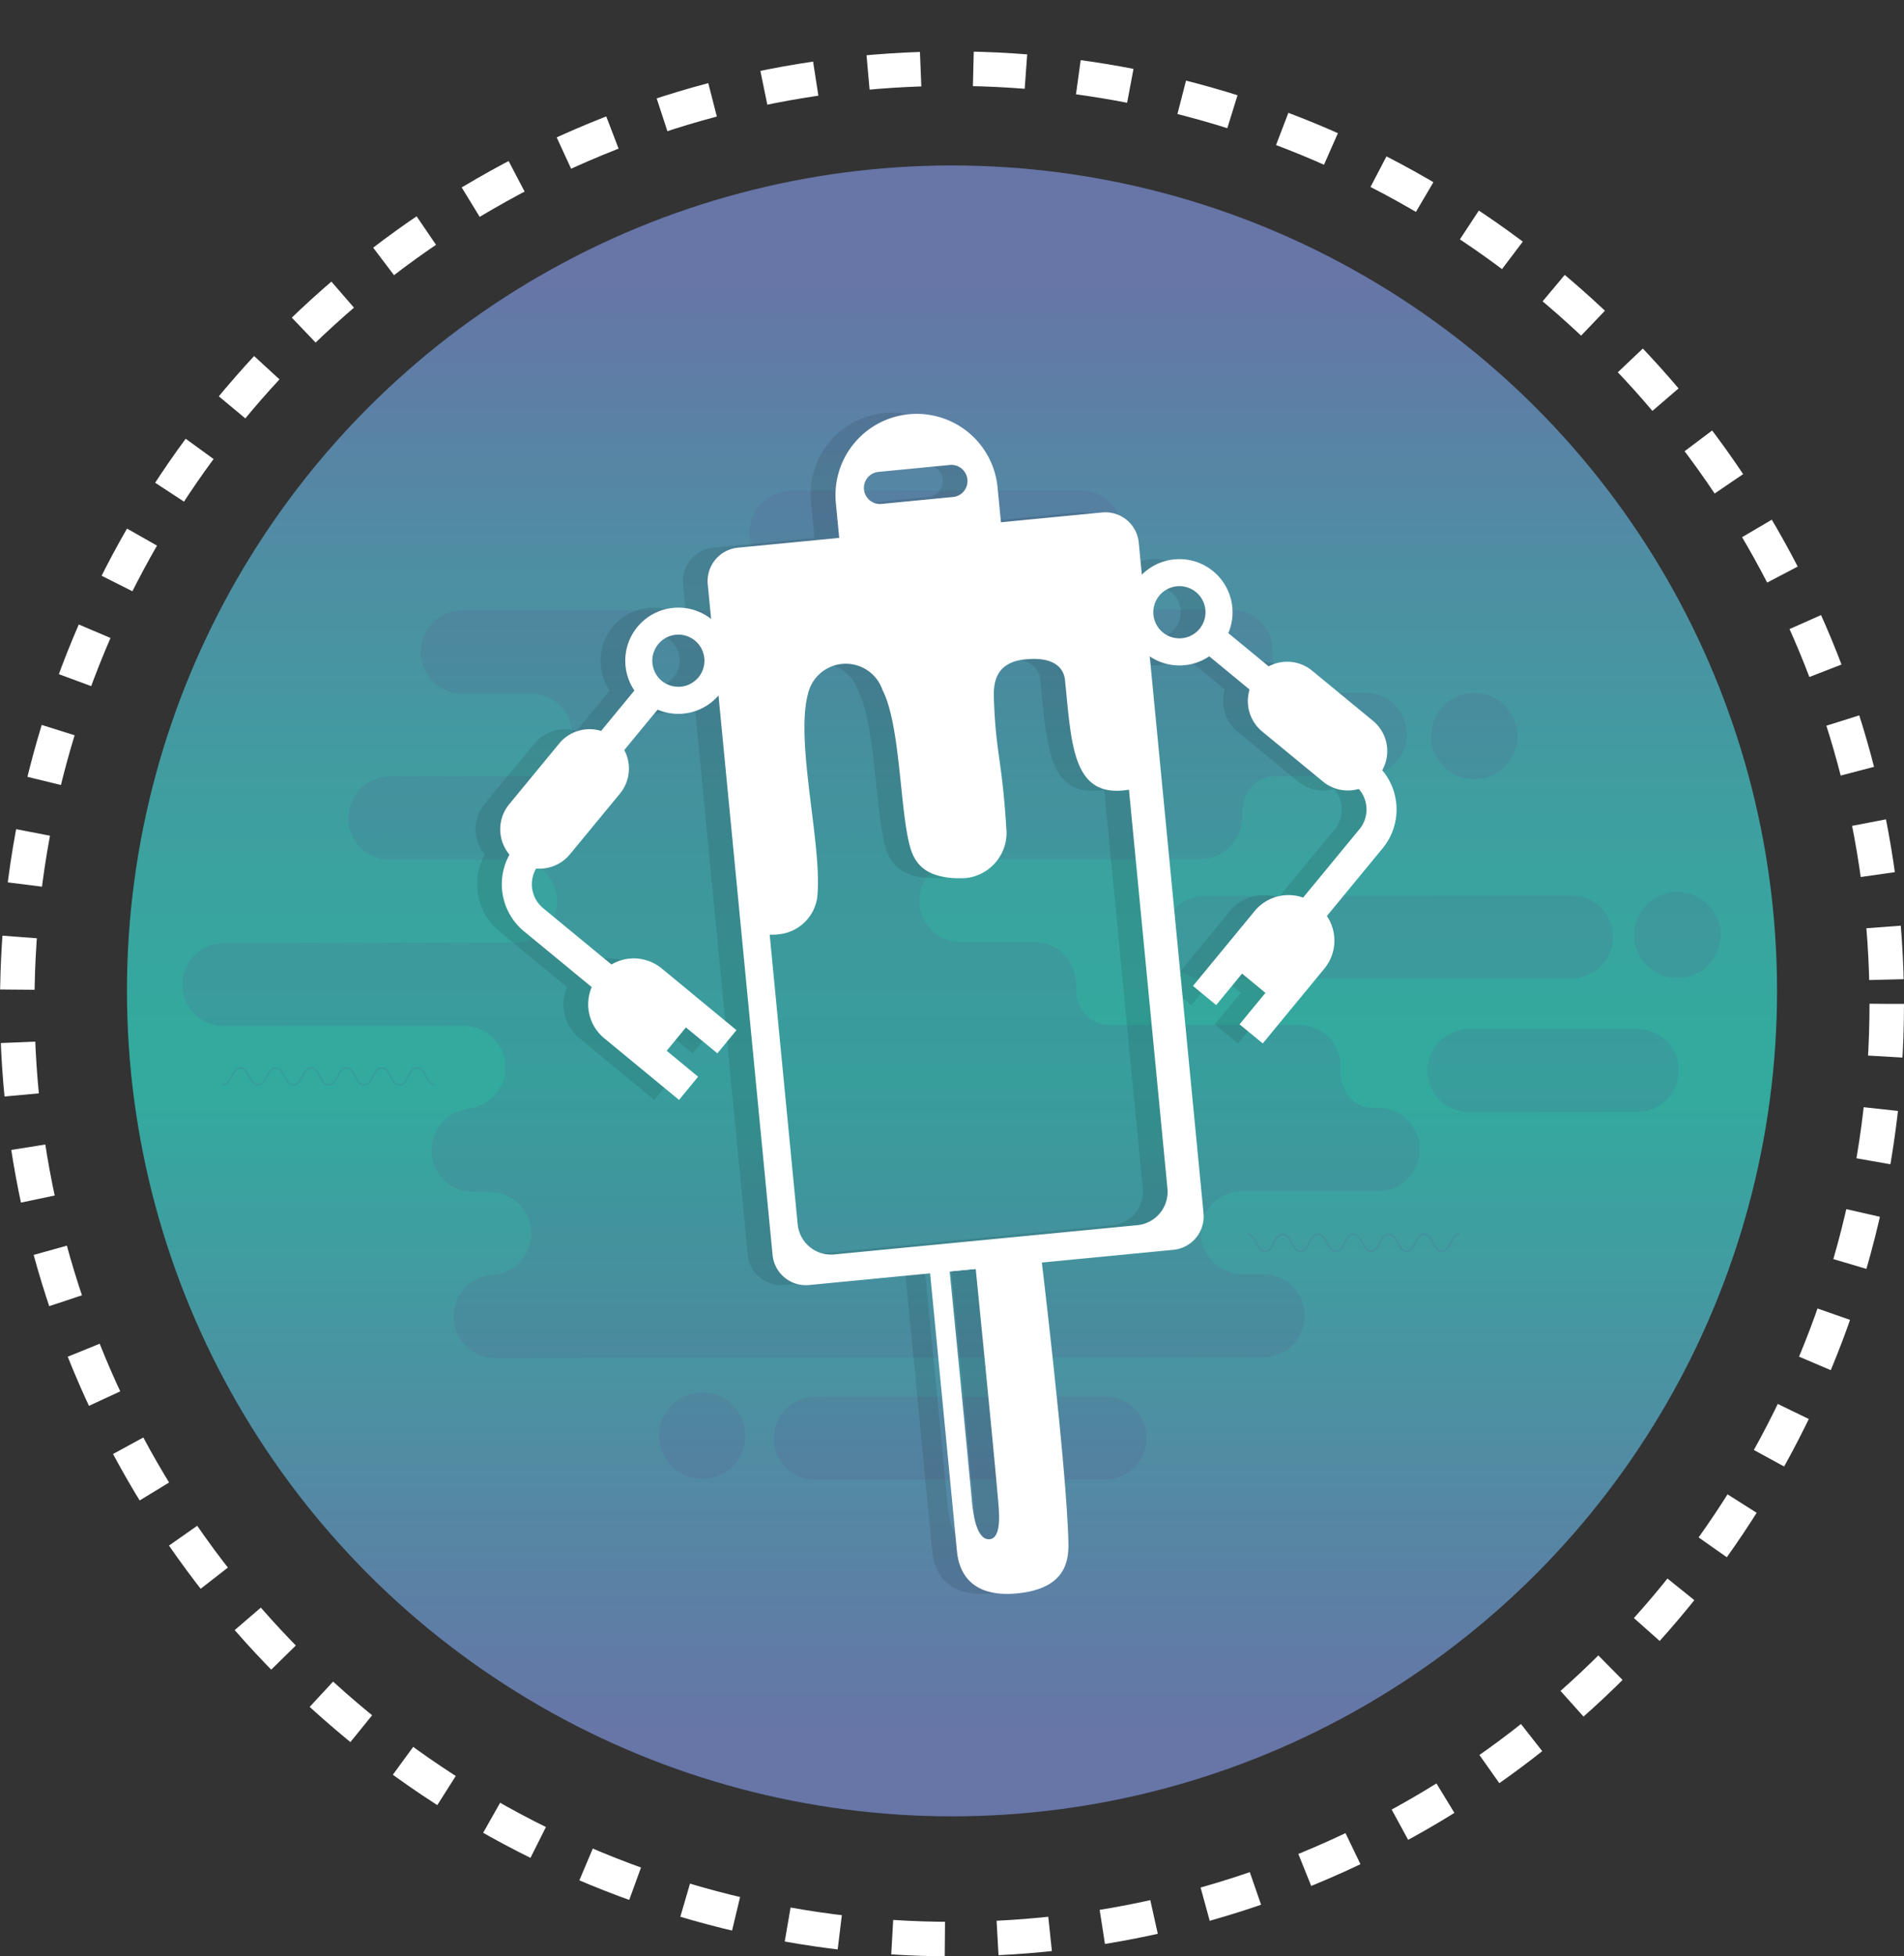 <svg xmlns="http://www.w3.org/2000/svg" xmlns:xlink="http://www.w3.org/1999/xlink" viewBox="0 0 69.196 71.063"><rect x="0" y="0" width="69.196" height="71.063" fill="#333333" stroke="none"/><defs><style>.cls-1{fill:#652d80;}.cls-2{isolation:isolate;}.cls-3{fill:none;stroke:#fff;stroke-miterlimit:10;stroke-width:1.253px;stroke-dasharray:1.915;}.cls-4{fill:url(#linear-gradient);}.cls-5{opacity:0.1;}.cls-6{clip-path:url(#clip-path);}.cls-7{clip-path:url(#clip-path-2);}.cls-8{mix-blend-mode:overlay;}.cls-9{fill:#fff;}</style><linearGradient id="linear-gradient" x1="34.599" y1="63.044" x2="34.599" y2="10.107" gradientUnits="userSpaceOnUse"><stop offset="0" stop-color="#6775a7"/><stop offset="0.449" stop-color="#32ab9e"/><stop offset="0.59" stop-color="#3aa39f"/><stop offset="0.805" stop-color="#4e8ea3"/><stop offset="1" stop-color="#6775a7"/></linearGradient><clipPath id="clip-path"><path class="cls-1" d="M40.423,37.238a1.202,1.202,0,0,1-1.195-.731,1.836,1.836,0,0,1-.127-.754v-.021a1.508,1.508,0,0,0-1.509-1.507l-2.641.001a1.508,1.508,0,1,1-.002-3.015l8.672-.008A1.509,1.509,0,0,0,45.124,29.8l.005.003a2.223,2.223,0,0,1,.133-.887,1.198,1.198,0,0,1,1.193-.733l3.199-.005a1.508,1.508,0,0,0-.004-3.015l-2.081.002a1.202,1.202,0,0,1-1.194-.731,1.631,1.631,0,0,1-.124-.658c.003-.04.005-.078.005-.118a1.508,1.508,0,0,0-1.51-1.506l-27.905.024a1.509,1.509,0,1,0,.003,3.017l2.452-.002a1.509,1.509,0,0,1,.004,3.018l-5.094.004a1.508,1.508,0,1,0,.004,3.015l4.526-.003a1.508,1.508,0,0,1,.003,3.017l-10.56.01a1.509,1.509,0,1,0,.004,3.017l8.674-.008a1.509,1.509,0,0,1,.002,3.018h.335a1.507,1.507,0,1,0,.002,3.015h.609a1.508,1.508,0,1,1,.004,3.017l.187,0a1.509,1.509,0,0,0,.002,3.018L45.9,49.301a1.508,1.508,0,1,0-.003-3.017l-.754.001a1.508,1.508,0,0,1-.002-3.017l4.944-.004a1.508,1.508,0,1,0-.003-3.016h-.241a1.147,1.147,0,0,1-.998-.715,1.771,1.771,0,0,1-.127-.717c.002-.024.002-.051.002-.076a1.51,1.51,0,0,0-1.51-1.507Z"/></clipPath><clipPath id="clip-path-2"><rect class="cls-1" x="5.138" y="21.598" width="51.912" height="15.649"/></clipPath></defs><title>Asset 1</title><g class="cls-2"><g id="Layer_2" data-name="Layer 2"><g id="Layer_1-2" data-name="Layer 1"><g id="LOGO"><circle class="cls-3" cx="34.598" cy="36.465" r="33.971"/><circle class="cls-4" cx="34.598" cy="35.994" r="29.984"/><g class="cls-5"><path class="cls-1" d="M52.403,45.479c-.181,0-.267-.166-.353-.326-.079-.148-.151-.29-.291-.289-.142,0-.215.141-.292.29-.084.161-.17.326-.351.327-.18,0-.268-.166-.351-.327-.076-.148-.152-.288-.293-.288s-.214.14-.291.288c-.085.161-.17.328-.35.328-.181,0-.268-.167-.351-.326-.078-.15-.151-.29-.291-.29s-.215.141-.292.291c-.084.159-.17.325-.35.325-.182,0-.267-.165-.352-.325-.077-.15-.15-.29-.291-.29s-.214.14-.292.29c-.084.161-.17.326-.35.326s-.268-.166-.351-.326c-.077-.149-.152-.29-.292-.288-.141-.002-.214.14-.292.29-.084.161-.169.325-.351.325-.179,0-.267-.164-.349-.325-.079-.15-.151-.29-.293-.29v-.066c.18,0,.266.165.35.325.08.149.153.29.293.29s.215-.142.292-.292c.084-.159.171-.324.351-.324.182-.001.267.165.351.324.077.15.151.29.293.29s.213-.14.291-.29c.083-.159.17-.326.35-.326s.267.165.351.326c.078.148.152.289.292.289s.215-.14.292-.289c.083-.161.17-.327.351-.327s.266.165.35.326c.077.15.152.29.293.29s.213-.142.292-.29c.082-.161.169-.326.351-.326.179,0,.266.165.351.325.078.15.152.29.291.29.141,0,.214-.142.292-.291.084-.16.169-.326.351-.326.18,0,.266.165.351.325.077.15.15.291.293.291.14,0,.213-.141.291-.291.083-.161.169-.326.351-.326v.066c-.14,0-.215.142-.293.29C52.669,45.313,52.582,45.479,52.403,45.479Z"/><path class="cls-1" d="M8.736,38.763c.181,0,.268.165.351.326.078.149.152.288.293.288s.213-.14.291-.288c.084-.161.171-.327.351-.327s.267.166.35.326c.079.148.153.29.292.29.141-.001.214-.142.292-.29.083-.16.168-.326.351-.326.18-.001.266.165.349.326.079.149.153.289.293.289s.213-.142.292-.29c.083-.161.17-.326.35-.327.18.001.266.166.35.326.077.15.151.29.293.29.14,0,.213-.14.29-.29.083-.159.17-.326.35-.326.181,0,.268.165.352.324.078.15.151.29.291.29s.215-.141.293-.29c.084-.159.169-.325.35-.326.181.001.267.166.351.326.076.148.151.29.292.29v.065c-.181,0-.267-.164-.35-.325-.08-.15-.152-.29-.293-.29s-.213.14-.291.292c-.083.159-.168.326-.351.326-.181,0-.266-.166-.35-.326-.078-.149-.151-.291-.294-.29-.14,0-.214.141-.291.291-.084.159-.169.325-.35.325s-.268-.166-.352-.325c-.078-.15-.151-.29-.291-.29s-.215.14-.292.29c-.083.161-.171.325-.35.325s-.266-.165-.352-.324c-.077-.15-.152-.291-.291-.291-.141,0-.215.141-.292.291-.084.16-.171.326-.351.326s-.267-.165-.35-.326c-.079-.149-.153-.291-.293-.29s-.215.141-.292.29c-.083.16-.17.326-.35.326s-.267-.166-.351-.325c-.077-.15-.152-.29-.293-.29s-.213.14-.291.29c-.083.16-.17.325-.349.325l-.001-.065c.141,0,.214-.141.292-.29C8.47,38.928,8.555,38.764,8.736,38.763Z"/><path class="cls-1" d="M40.423,37.238a1.202,1.202,0,0,1-1.195-.731,1.836,1.836,0,0,1-.127-.754v-.021a1.508,1.508,0,0,0-1.509-1.507l-2.641.001a1.508,1.508,0,1,1-.002-3.015l8.672-.008A1.509,1.509,0,0,0,45.124,29.8l.005.003a2.223,2.223,0,0,1,.133-.887,1.198,1.198,0,0,1,1.193-.733l3.199-.005a1.508,1.508,0,0,0-.004-3.015l-2.081.002a1.202,1.202,0,0,1-1.194-.731,1.631,1.631,0,0,1-.124-.658c.003-.04.005-.078.005-.118a1.508,1.508,0,0,0-1.51-1.506l-27.905.024a1.509,1.509,0,1,0,.003,3.017l2.452-.002a1.509,1.509,0,0,1,.004,3.018l-5.094.004a1.508,1.508,0,1,0,.004,3.015l4.526-.003a1.508,1.508,0,0,1,.003,3.017l-10.56.01a1.509,1.509,0,1,0,.004,3.017l8.674-.008a1.509,1.509,0,0,1,.002,3.018h.335a1.507,1.507,0,1,0,.002,3.015h.609a1.508,1.508,0,1,1,.004,3.017l.187,0a1.509,1.509,0,0,0,.002,3.018L45.9,49.301a1.508,1.508,0,1,0-.003-3.017l-.754.001a1.508,1.508,0,0,1-.002-3.017l4.944-.004a1.508,1.508,0,1,0-.003-3.016h-.241a1.147,1.147,0,0,1-.998-.715,1.771,1.771,0,0,1-.127-.717c.002-.024.002-.051.002-.076a1.51,1.51,0,0,0-1.51-1.507Z"/><g class="cls-6"><rect class="cls-1" x="5.138" y="21.598" width="51.912" height="15.649"/><g class="cls-7"><g class="cls-8"><polygon class="cls-1" points="1.497 36.562 1.136 36.203 37.418 0 37.778 0.359 1.497 36.562"/><polygon class="cls-1" points="2.274 37.335 1.912 36.976 38.195 0.774 38.558 1.132 2.274 37.335"/><polygon class="cls-1" points="3.053 38.109 2.691 37.749 38.973 1.546 39.335 1.906 3.053 38.109"/><polygon class="cls-1" points="3.829 38.882 3.468 38.523 39.75 2.32 40.112 2.68 3.829 38.882"/><polygon class="cls-1" points="4.608 39.655 4.247 39.296 40.529 3.093 40.889 3.452 4.608 39.655"/><polygon class="cls-1" points="5.384 40.427 5.024 40.069 41.307 3.866 41.667 4.225 5.384 40.427"/><polygon class="cls-1" points="6.163 41.202 5.802 40.842 42.084 4.639 42.445 4.998 6.163 41.202"/><polygon class="cls-1" points="6.941 41.974 6.58 41.615 42.861 5.412 43.222 5.772 6.941 41.974"/><polygon class="cls-1" points="7.718 42.747 7.357 42.388 43.639 6.185 44 6.544 7.718 42.747"/><polygon class="cls-1" points="8.497 43.52 8.135 43.162 44.417 6.959 44.779 7.318 8.497 43.52"/><polygon class="cls-1" points="9.274 44.294 8.912 43.935 45.194 7.732 45.556 8.091 9.274 44.294"/><polygon class="cls-1" points="10.051 45.068 9.691 44.708 45.973 8.505 46.333 8.864 10.051 45.068"/><polygon class="cls-1" points="10.829 45.84 10.469 45.481 46.75 9.278 47.111 9.638 10.829 45.84"/><polygon class="cls-1" points="11.608 46.614 11.246 46.255 47.528 10.052 47.889 10.411 11.608 46.614"/><polygon class="cls-1" points="12.385 47.386 12.023 47.027 48.305 10.825 48.666 11.184 12.385 47.386"/><polygon class="cls-1" points="13.162 48.16 12.801 47.802 49.081 11.598 49.443 11.956 13.162 48.16"/><polygon class="cls-1" points="13.939 48.933 13.578 48.575 49.86 12.37 50.222 12.73 13.939 48.933"/><polygon class="cls-1" points="14.718 49.706 14.357 49.347 50.638 13.145 51 13.503 14.718 49.706"/><polygon class="cls-1" points="15.495 50.479 15.134 50.121 51.416 13.917 51.779 14.276 15.495 50.479"/><polygon class="cls-1" points="16.272 51.252 15.912 50.892 52.193 14.69 52.554 15.05 16.272 51.252"/><polygon class="cls-1" points="17.05 52.026 16.688 51.666 52.972 15.463 53.333 15.823 17.05 52.026"/><polygon class="cls-1" points="17.828 52.799 17.467 52.44 53.748 16.237 54.11 16.596 17.828 52.799"/><polygon class="cls-1" points="18.606 53.573 18.244 53.213 54.526 17.01 54.887 17.37 18.606 53.573"/><polygon class="cls-1" points="19.383 54.346 19.022 53.986 55.303 17.783 55.665 18.143 19.383 54.346"/><polygon class="cls-1" points="20.162 55.117 19.799 54.76 56.082 18.555 56.443 18.915 20.162 55.117"/><polygon class="cls-1" points="20.938 55.891 20.578 55.532 56.859 19.328 57.22 19.689 20.938 55.891"/><polygon class="cls-1" points="21.717 56.665 21.355 56.305 57.637 20.102 57.999 20.462 21.717 56.665"/><polygon class="cls-1" points="22.494 57.438 22.133 57.079 58.415 20.876 58.777 21.235 22.494 57.438"/><polygon class="cls-1" points="23.273 58.21 22.911 57.851 59.192 21.649 59.553 22.008 23.273 58.21"/></g></g><rect class="cls-1" x="13.3" y="43.249" width="37.5" height="6.244"/><g class="cls-8"><circle class="cls-1" cx="48.313" cy="48.895" r="0.281" transform="translate(-0.105 0.104) rotate(-0.124)"/><circle class="cls-1" cx="47.566" cy="48.896" r="0.281" transform="translate(-0.067 0.065) rotate(-0.078)"/><circle class="cls-1" cx="46.818" cy="48.897" r="0.281"/><circle class="cls-1" cx="46.071" cy="48.897" r="0.28" transform="translate(-0.102 0.096) rotate(-0.12)"/><circle class="cls-1" cx="45.322" cy="48.898" r="0.28"/><circle class="cls-1" cx="44.575" cy="48.899" r="0.279" transform="translate(-0.138 0.126) rotate(-0.162)"/><circle class="cls-1" cx="43.828" cy="48.899" r="0.28"/><circle class="cls-1" cx="43.08" cy="48.9" r="0.28"/><circle class="cls-1" cx="42.332" cy="48.901" r="0.28"/><circle class="cls-1" cx="41.584" cy="48.901" r="0.281" transform="translate(-0.067 0.057) rotate(-0.078)"/><circle class="cls-1" cx="40.837" cy="48.901" r="0.281"/><circle class="cls-1" cx="40.089" cy="48.903" r="0.281"/><circle class="cls-1" cx="39.341" cy="48.904" r="0.281"/><circle class="cls-1" cx="38.594" cy="48.904" r="0.28" transform="translate(-0.07 0.056) rotate(-0.083)"/><circle class="cls-1" cx="37.846" cy="48.905" r="0.281" transform="translate(-0.172 0.134) rotate(-0.202)"/><circle class="cls-1" cx="37.099" cy="48.906" r="0.28" transform="translate(-0.067 0.051) rotate(-0.079)"/><circle class="cls-1" cx="36.351" cy="48.907" r="0.28"/><circle class="cls-1" cx="35.603" cy="48.907" r="0.28"/><circle class="cls-1" cx="34.855" cy="48.907" r="0.28"/><circle class="cls-1" cx="34.109" cy="48.907" r="0.28"/><circle class="cls-1" cx="33.36" cy="48.909" r="0.28"/><circle class="cls-1" cx="32.613" cy="48.91" r="0.28" transform="translate(-0.067 0.045) rotate(-0.079)"/><circle class="cls-1" cx="31.865" cy="48.91" r="0.281" transform="translate(-0.106 0.069) rotate(-0.124)"/><circle class="cls-1" cx="31.118" cy="48.911" r="0.28"/><circle class="cls-1" cx="30.37" cy="48.912" r="0.28"/><circle class="cls-1" cx="29.622" cy="48.912" r="0.281" transform="translate(-0.137 0.083) rotate(-0.161)"/><circle class="cls-1" cx="28.874" cy="48.913" r="0.281"/><circle class="cls-1" cx="28.126" cy="48.913" r="0.28"/><circle class="cls-1" cx="27.379" cy="48.914" r="0.281" transform="translate(-0.102 0.057) rotate(-0.12)"/><circle class="cls-1" cx="26.632" cy="48.915" r="0.28"/><circle class="cls-1" cx="25.884" cy="48.916" r="0.28" transform="translate(-0.067 0.035) rotate(-0.078)"/><circle class="cls-1" cx="25.136" cy="48.917" r="0.28"/><circle class="cls-1" cx="24.389" cy="48.917" r="0.281" transform="matrix(1, -0.003, 0.003, 1, -0.137, 0.069)"/><circle class="cls-1" cx="23.641" cy="48.918" r="0.28"/><circle class="cls-1" cx="22.894" cy="48.918" r="0.28"/><circle class="cls-1" cx="22.145" cy="48.919" r="0.281"/><circle class="cls-1" cx="21.398" cy="48.92" r="0.281"/><circle class="cls-1" cx="20.65" cy="48.92" r="0.281" transform="translate(-0.07 0.03) rotate(-0.083)"/><circle class="cls-1" cx="19.903" cy="48.921" r="0.281" transform="translate(-0.07 0.029) rotate(-0.082)"/><circle class="cls-1" cx="19.155" cy="48.921" r="0.28" transform="translate(-0.07 0.028) rotate(-0.083)"/><circle class="cls-1" cx="18.407" cy="48.922" r="0.28" transform="translate(-0.138 0.052) rotate(-0.161)"/><circle class="cls-1" cx="17.66" cy="48.923" r="0.28"/><circle class="cls-1" cx="16.912" cy="48.923" r="0.28"/><circle class="cls-1" cx="16.165" cy="48.925" r="0.28"/><circle class="cls-1" cx="48.313" cy="48.147" r="0.281" transform="translate(-0.135 0.136) rotate(-0.161)"/><circle class="cls-1" cx="47.566" cy="48.148" r="0.281" transform="translate(-0.066 0.065) rotate(-0.078)"/><circle class="cls-1" cx="46.817" cy="48.149" r="0.281"/><circle class="cls-1" cx="46.07" cy="48.15" r="0.28"/><circle class="cls-1" cx="45.322" cy="48.15" r="0.281"/><circle class="cls-1" cx="44.575" cy="48.151" r="0.28" transform="translate(-0.136 0.126) rotate(-0.161)"/><circle class="cls-1" cx="43.826" cy="48.152" r="0.281"/><circle class="cls-1" cx="43.079" cy="48.152" r="0.281"/><circle class="cls-1" cx="42.332" cy="48.152" r="0.281"/><circle class="cls-1" cx="41.584" cy="48.155" r="0.281" transform="translate(-0.069 0.06) rotate(-0.083)"/><circle class="cls-1" cx="40.836" cy="48.155" r="0.281" transform="translate(-0.069 0.059) rotate(-0.082)"/><circle class="cls-1" cx="40.088" cy="48.155" r="0.28" transform="matrix(1, -0.001, 0.001, 1, -0.066, 0.055)"/><circle class="cls-1" cx="39.341" cy="48.156" r="0.28" transform="translate(-0.069 0.057) rotate(-0.083)"/><circle class="cls-1" cx="38.593" cy="48.157" r="0.28"/><circle class="cls-1" cx="37.846" cy="48.157" r="0.28"/><circle class="cls-1" cx="37.098" cy="48.158" r="0.281"/><circle class="cls-1" cx="36.35" cy="48.159" r="0.28" transform="matrix(1, -0.001, 0.001, 1, -0.066, 0.05)"/><circle class="cls-1" cx="35.602" cy="48.159" r="0.281"/><circle class="cls-1" cx="34.855" cy="48.16" r="0.28" transform="translate(-0.066 0.048) rotate(-0.078)"/><circle class="cls-1" cx="34.107" cy="48.161" r="0.28" transform="translate(-0.07 0.049) rotate(-0.083)"/><circle class="cls-1" cx="33.36" cy="48.161" r="0.281"/><circle class="cls-1" cx="32.612" cy="48.162" r="0.281"/><circle class="cls-1" cx="31.865" cy="48.163" r="0.281" transform="translate(-0.104 0.069) rotate(-0.124)"/><circle class="cls-1" cx="31.117" cy="48.164" r="0.28" transform="translate(-0.066 0.043) rotate(-0.079)"/><circle class="cls-1" cx="30.369" cy="48.164" r="0.28"/><circle class="cls-1" cx="29.621" cy="48.164" r="0.28"/><circle class="cls-1" cx="28.874" cy="48.165" r="0.281"/><circle class="cls-1" cx="28.126" cy="48.166" r="0.28"/><circle class="cls-1" cx="27.379" cy="48.167" r="0.28" transform="translate(-0.136 0.077) rotate(-0.161)"/><circle class="cls-1" cx="26.632" cy="48.167" r="0.28"/><circle class="cls-1" cx="25.884" cy="48.168" r="0.28" transform="translate(-0.07 0.037) rotate(-0.083)"/><circle class="cls-1" cx="25.136" cy="48.168" r="0.281"/><circle class="cls-1" cx="24.388" cy="48.169" r="0.281"/><circle class="cls-1" cx="23.64" cy="48.17" r="0.28"/><circle class="cls-1" cx="22.893" cy="48.171" r="0.28" transform="translate(-0.135 0.065) rotate(-0.161)"/><circle class="cls-1" cx="22.145" cy="48.171" r="0.281"/><circle class="cls-1" cx="21.398" cy="48.172" r="0.28" transform="matrix(1, -0.003, 0.003, 1, -0.135, 0.06)"/><circle class="cls-1" cx="20.649" cy="48.173" r="0.281"/><circle class="cls-1" cx="19.902" cy="48.174" r="0.28" transform="translate(-0.066 0.027) rotate(-0.078)"/><circle class="cls-1" cx="19.154" cy="48.174" r="0.28"/><circle class="cls-1" cx="18.407" cy="48.175" r="0.281"/><circle class="cls-1" cx="17.659" cy="48.175" r="0.28"/><circle class="cls-1" cx="16.911" cy="48.176" r="0.28" transform="translate(-0.17 0.06) rotate(-0.203)"/><circle class="cls-1" cx="16.164" cy="48.177" r="0.281" transform="translate(-0.066 0.022) rotate(-0.078)"/><circle class="cls-1" cx="48.312" cy="47.4" r="0.28"/><circle class="cls-1" cx="47.565" cy="47.401" r="0.281" transform="translate(-0.068 0.069) rotate(-0.083)"/><circle class="cls-1" cx="46.817" cy="47.401" r="0.28"/><circle class="cls-1" cx="46.07" cy="47.401" r="0.281" transform="translate(-0.099 0.096) rotate(-0.12)"/><circle class="cls-1" cx="45.322" cy="47.403" r="0.281" transform="translate(-0.099 0.095) rotate(-0.12)"/><circle class="cls-1" cx="44.575" cy="47.403" r="0.279" transform="translate(-0.069 0.065) rotate(-0.083)"/><circle class="cls-1" cx="43.826" cy="47.404" r="0.28"/><circle class="cls-1" cx="43.079" cy="47.405" r="0.28"/><circle class="cls-1" cx="42.331" cy="47.405" r="0.28"/><circle class="cls-1" cx="41.584" cy="47.406" r="0.28"/><circle class="cls-1" cx="40.836" cy="47.406" r="0.281" transform="translate(-0.065 0.056) rotate(-0.078)"/><circle class="cls-1" cx="40.088" cy="47.407" r="0.281" transform="translate(-0.068 0.058) rotate(-0.083)"/><circle class="cls-1" cx="39.341" cy="47.408" r="0.28"/><circle class="cls-1" cx="38.592" cy="47.408" r="0.28"/><circle class="cls-1" cx="37.846" cy="47.409" r="0.28" transform="translate(-0.133 0.107) rotate(-0.161)"/><circle class="cls-1" cx="37.097" cy="47.41" r="0.281" transform="translate(-0.068 0.053) rotate(-0.082)"/><circle class="cls-1" cx="36.35" cy="47.411" r="0.28"/><circle class="cls-1" cx="35.602" cy="47.411" r="0.28"/><circle class="cls-1" cx="34.855" cy="47.412" r="0.28" transform="translate(-0.102 0.075) rotate(-0.124)"/><circle class="cls-1" cx="34.107" cy="47.413" r="0.28"/><circle class="cls-1" cx="33.359" cy="47.413" r="0.28"/><circle class="cls-1" cx="32.611" cy="47.414" r="0.28"/><circle class="cls-1" cx="31.864" cy="47.415" r="0.28" transform="translate(-0.133 0.09) rotate(-0.161)"/><circle class="cls-1" cx="31.117" cy="47.416" r="0.281"/><circle class="cls-1" cx="30.368" cy="47.416" r="0.28" transform="translate(-0.133 0.086) rotate(-0.161)"/><circle class="cls-1" cx="29.621" cy="47.417" r="0.281"/><circle class="cls-1" cx="28.873" cy="47.417" r="0.28" transform="translate(-0.133 0.081) rotate(-0.161)"/><circle class="cls-1" cx="28.126" cy="47.419" r="0.28" transform="translate(-0.068 0.041) rotate(-0.083)"/><circle class="cls-1" cx="27.378" cy="47.419" r="0.28"/><circle class="cls-1" cx="26.63" cy="47.419" r="0.28"/><circle class="cls-1" cx="25.882" cy="47.42" r="0.279" transform="translate(-0.069 0.037) rotate(-0.083)"/><circle class="cls-1" cx="25.135" cy="47.421" r="0.281"/><circle class="cls-1" cx="24.387" cy="47.421" r="0.281"/><circle class="cls-1" cx="23.64" cy="47.422" r="0.28" transform="translate(-0.133 0.067) rotate(-0.161)"/><circle class="cls-1" cx="22.892" cy="47.423" r="0.28"/><circle class="cls-1" cx="22.144" cy="47.424" r="0.281" transform="translate(-0.133 0.062) rotate(-0.161)"/><circle class="cls-1" cx="21.397" cy="47.425" r="0.28" transform="translate(-0.099 0.045) rotate(-0.12)"/><circle class="cls-1" cx="20.649" cy="47.425" r="0.281"/><circle class="cls-1" cx="19.901" cy="47.426" r="0.281"/><circle class="cls-1" cx="19.154" cy="47.427" r="0.28" transform="translate(-0.065 0.026) rotate(-0.079)"/><circle class="cls-1" cx="18.407" cy="47.427" r="0.281"/><circle class="cls-1" cx="17.658" cy="47.428" r="0.28" transform="translate(-0.167 0.063) rotate(-0.202)"/><circle class="cls-1" cx="16.911" cy="47.428" r="0.28"/><circle class="cls-1" cx="16.163" cy="47.429" r="0.28"/><circle class="cls-1" cx="48.311" cy="46.653" r="0.28"/><circle class="cls-1" cx="47.564" cy="46.653" r="0.281"/><circle class="cls-1" cx="46.816" cy="46.654" r="0.281"/><circle class="cls-1" cx="46.069" cy="46.654" r="0.28" transform="translate(-0.097 0.096) rotate(-0.12)"/><circle class="cls-1" cx="45.321" cy="46.655" r="0.28"/><circle class="cls-1" cx="44.573" cy="46.656" r="0.281"/><circle class="cls-1" cx="43.825" cy="46.656" r="0.281" transform="translate(-0.067 0.063) rotate(-0.082)"/><circle class="cls-1" cx="43.077" cy="46.657" r="0.281"/><circle class="cls-1" cx="42.33" cy="46.658" r="0.281"/><circle class="cls-1" cx="41.583" cy="46.658" r="0.28"/><circle class="cls-1" cx="40.835" cy="46.659" r="0.28" transform="translate(-0.067 0.059) rotate(-0.083)"/><circle class="cls-1" cx="40.087" cy="46.66" r="0.281"/><circle class="cls-1" cx="39.34" cy="46.66" r="0.281"/><circle class="cls-1" cx="38.592" cy="46.661" r="0.28" transform="translate(-0.067 0.056) rotate(-0.083)"/><circle class="cls-1" cx="37.844" cy="46.661" r="0.281"/><circle class="cls-1" cx="37.096" cy="46.662" r="0.281"/><circle class="cls-1" cx="36.349" cy="46.663" r="0.28" transform="translate(-0.165 0.129) rotate(-0.203)"/><circle class="cls-1" cx="35.601" cy="46.664" r="0.281" transform="translate(-0.067 0.051) rotate(-0.082)"/><circle class="cls-1" cx="34.853" cy="46.665" r="0.28"/><circle class="cls-1" cx="34.107" cy="46.665" r="0.28"/><circle class="cls-1" cx="33.358" cy="46.666" r="0.28" transform="translate(-0.064 0.046) rotate(-0.079)"/><circle class="cls-1" cx="32.611" cy="46.666" r="0.281" transform="translate(-0.164 0.115) rotate(-0.202)"/><circle class="cls-1" cx="31.863" cy="46.667" r="0.281" transform="translate(-0.067 0.046) rotate(-0.083)"/><circle class="cls-1" cx="31.116" cy="46.668" r="0.281"/><circle class="cls-1" cx="30.368" cy="46.669" r="0.28"/><circle class="cls-1" cx="29.62" cy="46.669" r="0.28" transform="translate(-0.067 0.043) rotate(-0.083)"/><circle class="cls-1" cx="28.872" cy="46.67" r="0.28"/><circle class="cls-1" cx="28.125" cy="46.671" r="0.281" transform="translate(-0.131 0.079) rotate(-0.161)"/><circle class="cls-1" cx="27.377" cy="46.671" r="0.28"/><circle class="cls-1" cx="26.63" cy="46.672" r="0.28" transform="matrix(1, -0.001, 0.001, 1, -0.064, 0.036)"/><circle class="cls-1" cx="25.881" cy="46.672" r="0.28"/><circle class="cls-1" cx="25.134" cy="46.673" r="0.281"/><circle class="cls-1" cx="24.387" cy="46.674" r="0.28"/><circle class="cls-1" cx="23.639" cy="46.675" r="0.28"/><circle class="cls-1" cx="22.891" cy="46.675" r="0.28"/><circle class="cls-1" cx="22.143" cy="46.676" r="0.281"/><circle class="cls-1" cx="21.396" cy="46.676" r="0.28" transform="translate(-0.161 0.074) rotate(-0.198)"/><circle class="cls-1" cx="20.648" cy="46.677" r="0.281"/><circle class="cls-1" cx="19.901" cy="46.678" r="0.281" transform="translate(-0.067 0.029) rotate(-0.083)"/><circle class="cls-1" cx="19.153" cy="46.679" r="0.28"/><circle class="cls-1" cx="18.406" cy="46.679" r="0.281"/><circle class="cls-1" cx="17.657" cy="46.68" r="0.281"/><circle class="cls-1" cx="16.91" cy="46.681" r="0.281" transform="translate(-0.064 0.023) rotate(-0.078)"/><circle class="cls-1" cx="16.162" cy="46.681" r="0.28" transform="matrix(1, -0.001, 0.001, 1, -0.067, 0.023)"/><circle class="cls-1" cx="48.311" cy="45.905" r="0.28"/><circle class="cls-1" cx="47.563" cy="45.906" r="0.28" transform="translate(-0.066 0.069) rotate(-0.083)"/><circle class="cls-1" cx="46.816" cy="45.906" r="0.28"/><circle class="cls-1" cx="46.068" cy="45.907" r="0.28" transform="translate(-0.096 0.096) rotate(-0.12)"/><circle class="cls-1" cx="45.321" cy="45.908" r="0.281" transform="translate(-0.129 0.127) rotate(-0.161)"/><circle class="cls-1" cx="44.573" cy="45.908" r="0.281" transform="translate(-0.129 0.125) rotate(-0.161)"/><circle class="cls-1" cx="43.825" cy="45.908" r="0.28" transform="translate(-0.066 0.063) rotate(-0.083)"/><circle class="cls-1" cx="43.077" cy="45.91" r="0.28" transform="translate(-0.063 0.059) rotate(-0.078)"/><circle class="cls-1" cx="42.329" cy="45.91" r="0.281"/><circle class="cls-1" cx="41.582" cy="45.91" r="0.281" transform="matrix(1, -0.002, 0.002, 1, -0.099, 0.09)"/><circle class="cls-1" cx="40.834" cy="45.911" r="0.28"/><circle class="cls-1" cx="40.086" cy="45.912" r="0.281" transform="translate(-0.096 0.084) rotate(-0.119)"/><circle class="cls-1" cx="39.339" cy="45.913" r="0.281"/><circle class="cls-1" cx="38.591" cy="45.913" r="0.281"/><circle class="cls-1" cx="37.843" cy="45.914" r="0.281"/><circle class="cls-1" cx="37.096" cy="45.915" r="0.28" transform="translate(-0.129 0.104) rotate(-0.161)"/><circle class="cls-1" cx="36.349" cy="45.915" r="0.28"/><circle class="cls-1" cx="35.6" cy="45.916" r="0.28"/><circle class="cls-1" cx="34.853" cy="45.917" r="0.281" transform="translate(-0.066 0.05) rotate(-0.082)"/><circle class="cls-1" cx="34.105" cy="45.917" r="0.28"/><circle class="cls-1" cx="33.358" cy="45.918" r="0.281" transform="translate(-0.063 0.046) rotate(-0.078)"/><circle class="cls-1" cx="32.61" cy="45.919" r="0.28"/><circle class="cls-1" cx="31.863" cy="45.92" r="0.281" transform="translate(-0.129 0.09) rotate(-0.161)"/><circle class="cls-1" cx="31.115" cy="45.921" r="0.28"/><circle class="cls-1" cx="30.367" cy="45.921" r="0.281" transform="translate(-0.066 0.044) rotate(-0.082)"/><circle class="cls-1" cx="29.619" cy="45.921" r="0.28"/><circle class="cls-1" cx="28.872" cy="45.922" r="0.281" transform="translate(-0.129 0.081) rotate(-0.161)"/><circle class="cls-1" cx="28.124" cy="45.923" r="0.28"/><circle class="cls-1" cx="27.377" cy="45.923" r="0.281" transform="translate(-0.066 0.04) rotate(-0.083)"/><circle class="cls-1" cx="26.629" cy="45.924" r="0.281"/><circle class="cls-1" cx="25.881" cy="45.925" r="0.28" transform="translate(-0.162 0.092) rotate(-0.202)"/><circle class="cls-1" cx="25.134" cy="45.926" r="0.281"/><circle class="cls-1" cx="24.386" cy="45.926" r="0.28"/><circle class="cls-1" cx="23.639" cy="45.926" r="0.28"/><circle class="cls-1" cx="22.89" cy="45.928" r="0.28"/><circle class="cls-1" cx="22.142" cy="45.929" r="0.281"/><circle class="cls-1" cx="21.395" cy="45.929" r="0.28"/><circle class="cls-1" cx="20.648" cy="45.93" r="0.281" transform="translate(-0.063 0.028) rotate(-0.078)"/><circle class="cls-1" cx="19.9" cy="45.93" r="0.281"/><circle class="cls-1" cx="19.152" cy="45.931" r="0.28" transform="translate(-0.063 0.026) rotate(-0.079)"/><circle class="cls-1" cx="18.405" cy="45.931" r="0.281"/><circle class="cls-1" cx="17.657" cy="45.933" r="0.281" transform="translate(-0.129 0.05) rotate(-0.161)"/><circle class="cls-1" cx="16.909" cy="45.933" r="0.28"/><circle class="cls-1" cx="16.162" cy="45.934" r="0.28"/><circle class="cls-1" cx="48.31" cy="45.157" r="0.281"/><circle class="cls-1" cx="47.562" cy="45.157" r="0.281"/><circle class="cls-1" cx="46.815" cy="45.158" r="0.279" transform="translate(-0.065 0.068) rotate(-0.083)"/><circle class="cls-1" cx="46.066" cy="45.159" r="0.281" transform="translate(-0.126 0.129) rotate(-0.161)"/><circle class="cls-1" cx="45.319" cy="45.16" r="0.28"/><circle class="cls-1" cx="44.572" cy="45.16" r="0.281" transform="translate(-0.062 0.061) rotate(-0.078)"/><circle class="cls-1" cx="43.824" cy="45.161" r="0.28"/><circle class="cls-1" cx="43.077" cy="45.162" r="0.28" transform="matrix(1, -0.002, 0.002, 1, -0.095, 0.09)"/><circle class="cls-1" cx="42.329" cy="45.162" r="0.281"/><circle class="cls-1" cx="41.582" cy="45.163" r="0.281" transform="translate(-0.065 0.06) rotate(-0.082)"/><circle class="cls-1" cx="40.833" cy="45.163" r="0.28"/><circle class="cls-1" cx="40.086" cy="45.164" r="0.281" transform="translate(-0.062 0.055) rotate(-0.078)"/><circle class="cls-1" cx="39.338" cy="45.165" r="0.281" transform="translate(-0.094 0.082) rotate(-0.119)"/><circle class="cls-1" cx="38.591" cy="45.166" r="0.28" transform="translate(-0.065 0.056) rotate(-0.083)"/><circle class="cls-1" cx="37.843" cy="45.166" r="0.281"/><circle class="cls-1" cx="37.096" cy="45.167" r="0.281"/><circle class="cls-1" cx="36.347" cy="45.167" r="0.28" transform="translate(-0.127 0.102) rotate(-0.161)"/><circle class="cls-1" cx="35.6" cy="45.169" r="0.28" transform="translate(-0.094 0.074) rotate(-0.12)"/><circle class="cls-1" cx="34.852" cy="45.169" r="0.28"/><circle class="cls-1" cx="34.105" cy="45.17" r="0.281"/><circle class="cls-1" cx="33.358" cy="45.171" r="0.281"/><circle class="cls-1" cx="32.609" cy="45.171" r="0.281"/><circle class="cls-1" cx="31.862" cy="45.171" r="0.28"/><circle class="cls-1" cx="31.114" cy="45.172" r="0.281"/><circle class="cls-1" cx="30.366" cy="45.172" r="0.28" transform="translate(-0.062 0.042) rotate(-0.079)"/><circle class="cls-1" cx="29.619" cy="45.174" r="0.28"/><circle class="cls-1" cx="28.871" cy="45.174" r="0.281"/><circle class="cls-1" cx="28.124" cy="45.175" r="0.28" transform="translate(-0.159 0.1) rotate(-0.202)"/><circle class="cls-1" cx="27.376" cy="45.176" r="0.281"/><circle class="cls-1" cx="26.628" cy="45.176" r="0.28"/><circle class="cls-1" cx="25.881" cy="45.177" r="0.281"/><circle class="cls-1" cx="25.133" cy="45.178" r="0.28" transform="translate(-0.159 0.089) rotate(-0.202)"/><circle class="cls-1" cx="24.385" cy="45.179" r="0.28"/><circle class="cls-1" cx="23.638" cy="45.179" r="0.28"/><circle class="cls-1" cx="22.89" cy="45.18" r="0.28"/><circle class="cls-1" cx="22.142" cy="45.182" r="0.281"/><circle class="cls-1" cx="21.395" cy="45.182" r="0.28"/><circle class="cls-1" cx="20.647" cy="45.182" r="0.28" transform="translate(-0.062 0.028) rotate(-0.079)"/><circle class="cls-1" cx="19.899" cy="45.182" r="0.28"/><circle class="cls-1" cx="19.151" cy="45.183" r="0.28" transform="translate(-0.127 0.054) rotate(-0.161)"/><circle class="cls-1" cx="18.404" cy="45.184" r="0.281"/><circle class="cls-1" cx="17.656" cy="45.185" r="0.281"/><circle class="cls-1" cx="16.909" cy="45.185" r="0.281"/><circle class="cls-1" cx="16.161" cy="45.186" r="0.28" transform="translate(-0.16 0.057) rotate(-0.202)"/><circle class="cls-1" cx="48.31" cy="44.409" r="0.28"/><circle class="cls-1" cx="47.561" cy="44.41" r="0.28"/><circle class="cls-1" cx="46.814" cy="44.41" r="0.28"/><circle class="cls-1" cx="46.066" cy="44.411" r="0.28"/><circle class="cls-1" cx="45.319" cy="44.412" r="0.28" transform="matrix(1, -0.002, 0.002, 1, -0.096, 0.098)"/><circle class="cls-1" cx="44.571" cy="44.413" r="0.28"/><circle class="cls-1" cx="43.823" cy="44.413" r="0.281"/><circle class="cls-1" cx="43.076" cy="44.414" r="0.28"/><circle class="cls-1" cx="42.328" cy="44.415" r="0.28" transform="translate(-0.061 0.058) rotate(-0.079)"/><circle class="cls-1" cx="41.581" cy="44.415" r="0.28"/><circle class="cls-1" cx="40.833" cy="44.416" r="0.281"/><circle class="cls-1" cx="40.085" cy="44.417" r="0.281"/><circle class="cls-1" cx="39.338" cy="44.417" r="0.281" transform="translate(-0.061 0.054) rotate(-0.078)"/><circle class="cls-1" cx="38.591" cy="44.418" r="0.28" transform="translate(-0.061 0.053) rotate(-0.079)"/><circle class="cls-1" cx="37.843" cy="44.419" r="0.28" transform="translate(-0.064 0.055) rotate(-0.083)"/><circle class="cls-1" cx="37.095" cy="44.42" r="0.281" transform="translate(-0.061 0.051) rotate(-0.078)"/><circle class="cls-1" cx="36.347" cy="44.42" r="0.281"/><circle class="cls-1" cx="35.599" cy="44.421" r="0.281"/><circle class="cls-1" cx="34.851" cy="44.422" r="0.28"/><circle class="cls-1" cx="34.103" cy="44.422" r="0.28" transform="translate(-0.064 0.049) rotate(-0.083)"/><circle class="cls-1" cx="33.357" cy="44.423" r="0.28"/><circle class="cls-1" cx="32.609" cy="44.423" r="0.28"/><circle class="cls-1" cx="31.861" cy="44.424" r="0.281"/><circle class="cls-1" cx="31.113" cy="44.425" r="0.28"/><circle class="cls-1" cx="30.366" cy="44.425" r="0.28" transform="translate(-0.064 0.044) rotate(-0.083)"/><circle class="cls-1" cx="29.618" cy="44.426" r="0.281" transform="translate(-0.093 0.062) rotate(-0.119)"/><circle class="cls-1" cx="28.871" cy="44.427" r="0.281"/><circle class="cls-1" cx="28.123" cy="44.427" r="0.281"/><circle class="cls-1" cx="27.376" cy="44.428" r="0.28" transform="translate(-0.093 0.058) rotate(-0.12)"/><circle class="cls-1" cx="26.627" cy="44.429" r="0.281"/><circle class="cls-1" cx="25.88" cy="44.43" r="0.28" transform="translate(-0.125 0.073) rotate(-0.161)"/><circle class="cls-1" cx="25.132" cy="44.431" r="0.28"/><circle class="cls-1" cx="24.385" cy="44.431" r="0.28"/><circle class="cls-1" cx="23.637" cy="44.431" r="0.28"/><circle class="cls-1" cx="22.889" cy="44.432" r="0.281" transform="translate(-0.125 0.064) rotate(-0.161)"/><circle class="cls-1" cx="22.142" cy="44.433" r="0.281"/><circle class="cls-1" cx="21.394" cy="44.434" r="0.281"/><circle class="cls-1" cx="20.646" cy="44.434" r="0.281"/><circle class="cls-1" cx="19.898" cy="44.435" r="0.281" transform="translate(-0.061 0.027) rotate(-0.078)"/><circle class="cls-1" cx="19.151" cy="44.436" r="0.28" transform="translate(-0.096 0.042) rotate(-0.124)"/><circle class="cls-1" cx="18.403" cy="44.436" r="0.281"/><circle class="cls-1" cx="17.656" cy="44.437" r="0.28"/><circle class="cls-1" cx="16.908" cy="44.438" r="0.281" transform="translate(-0.064 0.024) rotate(-0.082)"/><circle class="cls-1" cx="16.16" cy="44.438" r="0.28"/><circle class="cls-1" cx="48.309" cy="43.662" r="0.281" transform="translate(-0.154 0.171) rotate(-0.202)"/><circle class="cls-1" cx="47.561" cy="43.663" r="0.281"/><circle class="cls-1" cx="46.813" cy="43.663" r="0.28"/><circle class="cls-1" cx="46.066" cy="43.664" r="0.28"/><circle class="cls-1" cx="45.318" cy="43.664" r="0.28" transform="translate(-0.063 0.066) rotate(-0.083)"/><circle class="cls-1" cx="44.57" cy="43.665" r="0.28" transform="matrix(1, -0.004, 0.004, 1, -0.154, 0.158)"/><circle class="cls-1" cx="43.822" cy="43.665" r="0.28"/><circle class="cls-1" cx="43.075" cy="43.666" r="0.281" transform="translate(-0.06 0.059) rotate(-0.078)"/><circle class="cls-1" cx="42.328" cy="43.667" r="0.28"/><circle class="cls-1" cx="41.58" cy="43.667" r="0.28" transform="translate(-0.063 0.06) rotate(-0.083)"/><circle class="cls-1" cx="40.832" cy="43.668" r="0.28"/><circle class="cls-1" cx="40.085" cy="43.669" r="0.281" transform="translate(-0.122 0.113) rotate(-0.161)"/><circle class="cls-1" cx="39.337" cy="43.67" r="0.281" transform="matrix(1, -0.002, 0.002, 1, -0.091, 0.082)"/><circle class="cls-1" cx="38.589" cy="43.671" r="0.281"/><circle class="cls-1" cx="37.841" cy="43.671" r="0.281"/><circle class="cls-1" cx="37.094" cy="43.671" r="0.28" transform="translate(-0.123 0.105) rotate(-0.162)"/><circle class="cls-1" cx="36.346" cy="43.673" r="0.281" transform="translate(-0.122 0.102) rotate(-0.161)"/><circle class="cls-1" cx="35.599" cy="43.673" r="0.281"/><circle class="cls-1" cx="34.851" cy="43.674" r="0.28"/><circle class="cls-1" cx="34.103" cy="43.674" r="0.281"/><circle class="cls-1" cx="33.356" cy="43.675" r="0.28"/><circle class="cls-1" cx="32.608" cy="43.676" r="0.281" transform="translate(-0.122 0.092) rotate(-0.161)"/><circle class="cls-1" cx="31.86" cy="43.677" r="0.28"/><circle class="cls-1" cx="31.113" cy="43.677" r="0.28"/><circle class="cls-1" cx="30.365" cy="43.678" r="0.28"/><circle class="cls-1" cx="29.617" cy="43.678" r="0.28" transform="translate(-14.144 73.173) rotate(-89.839)"/><circle class="cls-1" cx="28.87" cy="43.679" r="0.28"/><circle class="cls-1" cx="28.122" cy="43.68" r="0.282" transform="translate(-0.063 0.04) rotate(-0.082)"/><circle class="cls-1" cx="27.375" cy="43.68" r="0.281"/><circle class="cls-1" cx="26.626" cy="43.68" r="0.28"/><circle class="cls-1" cx="25.88" cy="43.682" r="0.28" transform="translate(-0.091 0.054) rotate(-0.12)"/><circle class="cls-1" cx="25.131" cy="43.682" r="0.28" transform="translate(-0.091 0.053) rotate(-0.12)"/><circle class="cls-1" cx="24.384" cy="43.683" r="0.28"/><circle class="cls-1" cx="23.637" cy="43.683" r="0.28" transform="translate(-0.063 0.034) rotate(-0.083)"/><circle class="cls-1" cx="22.889" cy="43.685" r="0.281" transform="translate(-20.844 66.482) rotate(-89.88)"/><circle class="cls-1" cx="22.141" cy="43.685" r="0.281"/><circle class="cls-1" cx="21.393" cy="43.686" r="0.281"/><circle class="cls-1" cx="20.646" cy="43.687" r="0.281" transform="translate(-0.063 0.03) rotate(-0.082)"/><circle class="cls-1" cx="19.898" cy="43.687" r="0.28"/><circle class="cls-1" cx="19.15" cy="43.688" r="0.281" transform="translate(-0.151 0.066) rotate(-0.198)"/><circle class="cls-1" cx="18.403" cy="43.689" r="0.281"/><circle class="cls-1" cx="17.655" cy="43.69" r="0.281" transform="translate(-0.094 0.038) rotate(-0.124)"/><circle class="cls-1" cx="16.907" cy="43.69" r="0.28"/><circle class="cls-1" cx="16.16" cy="43.691" r="0.28"/></g><rect class="cls-1" x="14.636" y="37.214" width="37.5" height="6.076"/></g><path class="cls-1" d="M58.616,34.033a1.508,1.508,0,0,1-1.507,1.51l-13.322.012a1.509,1.509,0,0,1-1.51-1.507h0a1.508,1.508,0,0,1,1.507-1.51l13.323-.012a1.507,1.507,0,0,1,1.509,1.507Z"/><path class="cls-1" d="M61.011,38.883a1.509,1.509,0,0,1-1.508,1.509l-6.116.005a1.507,1.507,0,0,1-1.51-1.507h0a1.508,1.508,0,0,1,1.506-1.51L59.5,37.375a1.51,1.51,0,0,1,1.511,1.508Z"/><path class="cls-1" d="M40.791,19.328a1.511,1.511,0,0,1-1.508,1.511l-10.53.009a1.511,1.511,0,0,1-1.51-1.508h0a1.509,1.509,0,0,1,1.508-1.509L39.28,17.822a1.508,1.508,0,0,1,1.511,1.506Z"/><path class="cls-1" d="M41.67,52.232a1.506,1.506,0,0,1-1.506,1.51l-10.53.009a1.507,1.507,0,0,1-1.51-1.508h0a1.506,1.506,0,0,1,1.506-1.509l10.53-.009a1.506,1.506,0,0,1,1.509,1.506Z"/><circle class="cls-1" cx="53.578" cy="26.737" r="1.569" transform="translate(-0.03 0.061) rotate(-0.065)"/><circle class="cls-1" cx="60.959" cy="33.964" r="1.567" transform="translate(-0.034 0.061) rotate(-0.058)"/><circle class="cls-1" cx="25.519" cy="52.149" r="1.568"/></g><g id="LOGO_ICE_CREAM" data-name="LOGO ICE CREAM"><g class="cls-5"><path d="M37.93,56.043c-.057-2.76-1.063-10.992-1.063-10.992l-4.042.391s.794,8.186,1.055,10.914c.064.665.434,1.692,2.188,1.523C37.836,57.708,37.942,56.696,37.93,56.043Zm-2.863-.131c-.473.045-.605-.932-.64-1.335-.19-2.099-.811-8.394-.811-8.394l.945-.09s.626,6.236.804,8.315C35.404,54.838,35.532,55.866,35.067,55.912Z"/><path d="M39.156,18.615,25.918,19.895a1.217,1.217,0,0,0-1.094,1.331l2.352,24.357a1.22,1.22,0,0,0,1.332,1.095L41.747,45.398a1.219,1.219,0,0,0,1.094-1.329L40.487,19.711A1.219,1.219,0,0,0,39.156,18.615ZM41.53,43.173a1.218,1.218,0,0,1-1.094,1.331L29.42,45.567a1.219,1.219,0,0,1-1.33-1.095L25.931,22.137a1.219,1.219,0,0,1,1.096-1.33l11.017-1.065a1.218,1.218,0,0,1,1.328,1.097Z"/><path d="M26.203,33.384c.047.357.54.678,1.34.533a1.566,1.566,0,0,0,1.254-1.295c.215-1.846-.814-5.651-.328-7.43a1.409,1.409,0,0,1,2.706-.127c.649,1.265.624,4.309.993,5.667.157.572.513,1.236,2.033,1.164a1.655,1.655,0,0,0,1.472-1.824c-.149-2.434-.379-2.717-.448-4.637-.017-.458-.049-1.342,1.08-1.477,1.121-.133,1.458.323,1.502.74.244,2.366.261,4.334,2.325,3.987a1.146,1.146,0,0,0,.957-.973L40.367,20.25l-1.183-1.177L26.301,20.317l-1.062,1.344S25.832,30.591,26.203,33.384Z"/><rect x="18.482" y="26.419" width="5.66" height="1.091" transform="translate(-13.05 26.246) rotate(-50.48)"/><path d="M24.981,22.511a1.93,1.93,0,1,0,.263,2.717A1.929,1.929,0,0,0,24.981,22.511Zm-.497,2.092a.948.948,0,1,1-.127-1.334A.947.947,0,0,1,24.484,24.603Z"/><path d="M20.976,36.162l-2.83-2.332a2.216,2.216,0,0,1-.301-3.119l.841.694a1.126,1.126,0,0,0,.154,1.583L21.67,35.319Z"/><path d="M17.801,31.227h0a1.429,1.429,0,0,1-.196-2.013l1.818-2.205a1.427,1.427,0,0,1,2.012-.195h0a1.429,1.429,0,0,1,.196,2.013L19.813,31.033A1.429,1.429,0,0,1,17.801,31.227Z"/><path d="M24.304,36.129l-1.159-.954a1.598,1.598,0,0,0-2.244.219l-.061.075a1.593,1.593,0,0,0,.217,2.241l1.158.954h0l1.565,1.29.693-.843-1.143-.942.7-.849,1.143.943.694-.844-1.564-1.289Z"/><polygon points="46.766 26.903 47.458 26.061 43.089 22.461 42.398 23.304 46.766 26.903"/><path d="M43.191,20.751a1.93,1.93,0,1,0,.262,2.718A1.931,1.931,0,0,0,43.191,20.751Zm-.497,2.092a.948.948,0,0,1-1.333.129.949.949,0,0,1,.511-1.675.949.949,0,0,1,.822,1.547Z"/><path d="M47.018,33.645,49.35,30.814a2.217,2.217,0,0,0-.301-3.119l-.694.842a1.127,1.127,0,0,1,.153,1.583l-2.334,2.832Z"/><path d="M49.191,28.193h0a1.43,1.43,0,0,0-.196-2.012L46.79,24.364a1.43,1.43,0,0,0-2.014.195h0a1.429,1.429,0,0,0,.195,2.012l2.206,1.817A1.43,1.43,0,0,0,49.191,28.193Z"/><path d="M43.747,34.25,44.7,33.092a1.598,1.598,0,0,1,2.244-.216l.074.062A1.596,1.596,0,0,1,47.236,35.18l-.954,1.158h0l-1.291,1.564-.841-.694.942-1.142-.85-.701L43.3,36.509l-.841-.695L43.747,34.25Z"/><path d="M35.356,17.701l.168,1.724-5.878.568L29.478,18.27a2.953,2.953,0,1,1,5.878-.569Zm-1.097-.286a.585.585,0,0,0-.638-.525l-2.596.251a.588.588,0,0,0-.395.21.584.584,0,0,0,.507.953l2.595-.251a.578.578,0,0,0,.395-.208A.587.587,0,0,0,34.259,17.415Z"/></g><path class="cls-9" d="M38.829,56.043c-.056-2.76-1.062-10.992-1.062-10.992l-4.044.391s.795,8.186,1.056,10.914c.062.665.435,1.692,2.187,1.523C38.734,57.708,38.841,56.696,38.829,56.043Zm-2.864-.131c-.471.045-.604-.932-.639-1.335-.19-2.099-.812-8.394-.812-8.394l.946-.09s.625,6.236.806,8.315C36.302,54.838,36.431,55.866,35.965,55.912Z"/><path class="cls-9" d="M40.055,18.615,26.816,19.895a1.218,1.218,0,0,0-1.094,1.331l2.355,24.357a1.216,1.216,0,0,0,1.329,1.095l13.24-1.279a1.219,1.219,0,0,0,1.093-1.329L41.385,19.711A1.217,1.217,0,0,0,40.055,18.615Zm2.373,24.558a1.219,1.219,0,0,1-1.094,1.331L30.318,45.567A1.217,1.217,0,0,1,28.99,44.472L26.829,22.137a1.22,1.22,0,0,1,1.096-1.33l11.016-1.065a1.22,1.22,0,0,1,1.331,1.097Z"/><path class="cls-9" d="M27.101,33.384c.047.357.538.678,1.341.533a1.567,1.567,0,0,0,1.255-1.295c.214-1.846-.815-5.651-.33-7.43a1.41,1.41,0,0,1,2.706-.127c.651,1.265.625,4.309.993,5.667.156.572.512,1.236,2.033,1.164a1.655,1.655,0,0,0,1.472-1.824c-.149-2.434-.379-2.717-.449-4.637-.016-.458-.048-1.342,1.081-1.477,1.121-.133,1.458.323,1.501.74.244,2.366.262,4.334,2.325,3.987a1.147,1.147,0,0,0,.957-.973L41.265,20.25l-1.182-1.177L27.198,20.317l-1.06,1.344S26.731,30.591,27.101,33.384Z"/><rect class="cls-9" x="19.381" y="26.419" width="5.66" height="1.092" transform="translate(-12.723 26.952) rotate(-50.501)"/><path class="cls-9" d="M25.878,22.511a1.929,1.929,0,1,0,.263,2.717A1.928,1.928,0,0,0,25.878,22.511ZM25.384,24.603a.95.95,0,0,1-1.334.129.949.949,0,0,1,.511-1.675.948.948,0,0,1,.824,1.546Z"/><path class="cls-9" d="M21.876,36.162,19.044,33.83a2.215,2.215,0,0,1-.301-3.119l.842.694a1.126,1.126,0,0,0,.153,1.583l2.83,2.332Z"/><path class="cls-9" d="M18.7,31.227h0a1.432,1.432,0,0,1-.195-2.013l1.817-2.205a1.428,1.428,0,0,1,2.013-.195h0a1.431,1.431,0,0,1,.196,2.013L20.712,31.033A1.429,1.429,0,0,1,18.7,31.227Z"/><path class="cls-9" d="M25.203,36.129l-1.159-.954a1.598,1.598,0,0,0-2.244.219l-.061.075a1.594,1.594,0,0,0,.216,2.241l1.157.954h0l1.566,1.29.693-.843-1.141-.942.698-.849,1.143.943.694-.844-1.563-1.289Z"/><polygon class="cls-9" points="47.665 26.903 48.357 26.061 43.989 22.461 43.296 23.304 47.665 26.903"/><path class="cls-9" d="M44.091,20.751a1.931,1.931,0,1,0,.262,2.718A1.931,1.931,0,0,0,44.091,20.751ZM43.594,22.843a.95.95,0,0,1-1.334.129.948.948,0,1,1,1.334-.129Z"/><path class="cls-9" d="M47.916,33.645l2.333-2.832a2.217,2.217,0,0,0-.301-3.119l-.694.842a1.126,1.126,0,0,1,.153,1.583l-2.334,2.832Z"/><path class="cls-9" d="M50.088,28.193h0a1.427,1.427,0,0,0-.193-2.012l-2.207-1.817a1.427,1.427,0,0,0-2.012.195h0a1.43,1.43,0,0,0,.194,2.012l2.208,1.817A1.427,1.427,0,0,0,50.088,28.193Z"/><path class="cls-9" d="M44.645,34.25l.953-1.158a1.598,1.598,0,0,1,2.244-.216l.074.062a1.595,1.595,0,0,1,.217,2.243L47.18,36.338h0l-1.288,1.564-.844-.694.941-1.142-.849-.701-.941,1.144-.843-.695L44.645,34.25Z"/><path class="cls-9" d="M36.254,17.701l.167,1.724-5.878.568-.166-1.723a2.952,2.952,0,1,1,5.877-.569Zm-1.097-.286A.584.584,0,0,0,34.52,16.89l-2.595.251a.584.584,0,0,0,.112,1.163l2.596-.251a.571.571,0,0,0,.394-.208A.582.582,0,0,0,35.158,17.415Z"/></g></g></g></g></g></svg>
